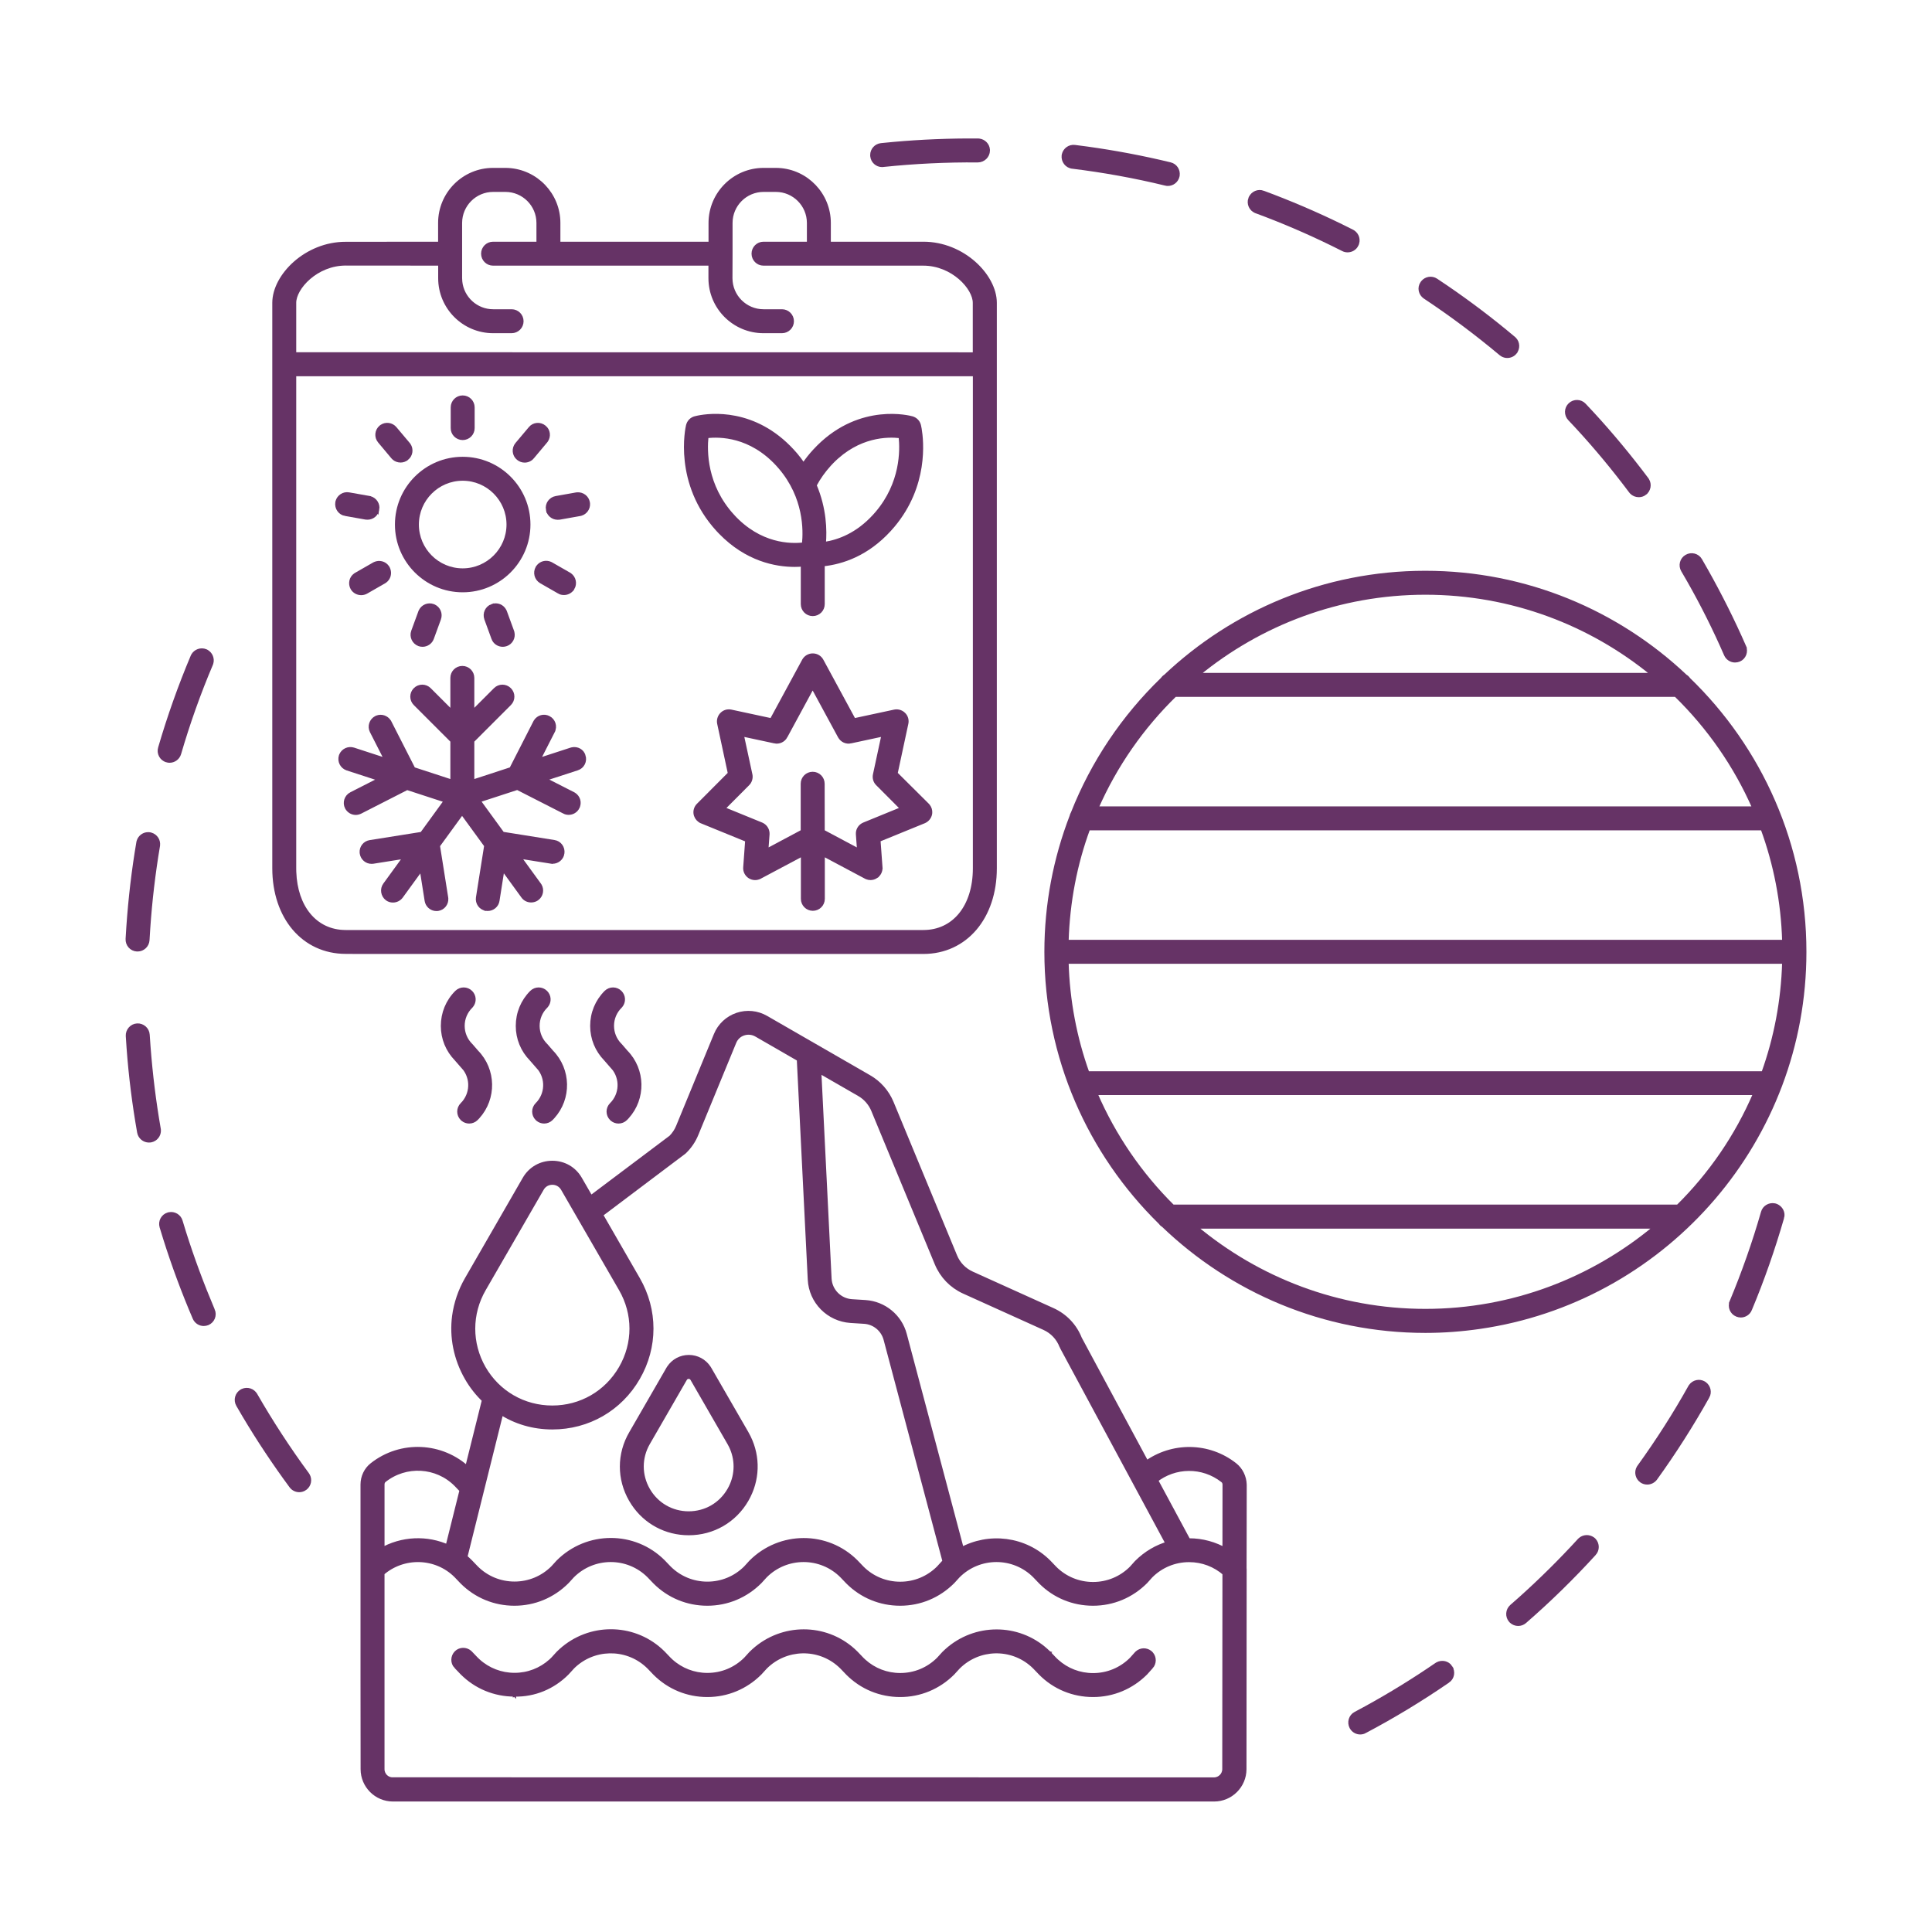 <svg width="150" height="150" viewBox="0 0 150 150" fill="none" xmlns="http://www.w3.org/2000/svg">
<path d="M13.131 94.239C13.53 94.163 13.934 94.395 14.053 94.796L14.321 95.672C14.965 97.714 15.72 99.737 16.552 101.704H16.553C16.734 102.115 16.544 102.589 16.134 102.763L16.13 102.765C16.032 102.802 15.923 102.826 15.818 102.826C15.509 102.826 15.217 102.644 15.084 102.346V102.344C14.219 100.328 13.451 98.257 12.79 96.16L12.514 95.261V95.26C12.388 94.836 12.623 94.386 13.051 94.259L13.131 94.239Z" fill="#663366" stroke="#663366" stroke-width="0.25"/>
<path d="M18.831 107.947C19.208 107.783 19.65 107.922 19.858 108.284H19.859C21.076 110.399 22.426 112.475 23.875 114.443L23.921 114.513C24.132 114.867 24.042 115.326 23.709 115.57L23.709 115.571C23.56 115.681 23.393 115.729 23.228 115.729C22.982 115.728 22.738 115.61 22.581 115.398V115.397C21.279 113.633 20.053 111.788 18.93 109.9L18.456 109.089L18.455 109.088C18.235 108.696 18.368 108.207 18.755 107.985L18.756 107.984L18.831 107.947Z" fill="#663366" stroke="#663366" stroke-width="0.25"/>
<path d="M14.96 50.879C15.156 50.527 15.596 50.364 15.981 50.526H15.982L16.055 50.562C16.384 50.746 16.548 51.14 16.436 51.505L16.408 51.583C15.45 53.837 14.625 56.165 13.94 58.513C13.837 58.867 13.515 59.096 13.168 59.096C13.091 59.096 13.019 59.088 12.938 59.063V59.062C12.512 58.936 12.268 58.486 12.402 58.054C13.103 55.651 13.95 53.261 14.924 50.952L14.925 50.951L14.96 50.879Z" fill="#663366" stroke="#663366" stroke-width="0.25"/>
<path d="M11.56 64.734L11.643 64.745L11.722 64.764C12.11 64.875 12.369 65.259 12.296 65.674L12.297 65.675C11.942 67.781 11.689 69.924 11.542 72.066L11.485 72.984C11.462 73.417 11.107 73.749 10.681 73.749H10.634C10.182 73.725 9.853 73.343 9.876 72.891L9.935 71.951C10.087 69.758 10.343 67.556 10.711 65.4V65.398L10.729 65.319C10.833 64.957 11.176 64.706 11.56 64.734Z" fill="#663366" stroke="#663366" stroke-width="0.25"/>
<path d="M10.648 79.583C11.088 79.559 11.475 79.897 11.499 80.34L11.563 81.258C11.726 83.401 11.99 85.547 12.357 87.642L12.368 87.724C12.399 88.129 12.115 88.5 11.703 88.573L11.692 88.575H11.681C11.667 88.575 11.652 88.576 11.631 88.578C11.612 88.58 11.587 88.582 11.561 88.582C11.181 88.582 10.843 88.306 10.772 87.92V87.919C10.392 85.769 10.114 83.569 9.953 81.375L9.89 80.435C9.867 79.994 10.204 79.607 10.648 79.583Z" fill="#663366" stroke="#663366" stroke-width="0.25"/>
<path d="M111.594 129.17C111.952 128.982 112.411 129.074 112.637 129.421H112.636C112.886 129.789 112.801 130.286 112.429 130.539L112.428 130.538C110.36 131.959 108.198 133.273 105.983 134.441L105.984 134.442C105.87 134.508 105.735 134.539 105.609 134.539C105.36 134.539 105.118 134.424 104.961 134.211L104.899 134.113L104.898 134.111C104.695 133.72 104.834 133.23 105.231 133.023L106.039 132.588C107.919 131.557 109.759 130.423 111.522 129.213L111.524 129.212L111.594 129.17Z" fill="#663366" stroke="#663366" stroke-width="0.25"/>
<path d="M136.846 94.117C136.958 93.716 137.36 93.478 137.759 93.547L137.839 93.564L137.841 93.565L137.918 93.593C138.294 93.746 138.512 94.158 138.392 94.555L138.391 94.554C137.697 96.963 136.863 99.358 135.895 101.668L135.896 101.669C135.77 101.977 135.469 102.166 135.154 102.166C135.048 102.166 134.946 102.142 134.849 102.104L134.847 102.104C134.436 101.937 134.239 101.464 134.413 101.054H134.412C135.349 98.799 136.175 96.465 136.846 94.117Z" fill="#663366" stroke="#663366" stroke-width="0.25"/>
<path d="M131.239 107.598C131.475 107.266 131.927 107.153 132.291 107.36L132.36 107.405C132.692 107.642 132.799 108.094 132.599 108.45L132.598 108.449C131.376 110.632 130.015 112.769 128.546 114.806L128.545 114.807C128.387 115.019 128.136 115.137 127.892 115.137C127.728 115.137 127.562 115.09 127.419 114.986H127.418C127.087 114.743 126.987 114.285 127.192 113.934L127.237 113.865C128.667 111.884 130.004 109.802 131.194 107.668V107.667L131.239 107.598Z" fill="#663366" stroke="#663366" stroke-width="0.25"/>
<path d="M122.661 119.511C122.944 119.26 123.366 119.242 123.677 119.461L123.742 119.511L123.746 119.515L123.802 119.573C124.07 119.877 124.074 120.34 123.793 120.649H123.792C122.104 122.499 120.287 124.275 118.398 125.917L118.397 125.918C118.241 126.051 118.059 126.114 117.87 126.114C117.676 126.114 117.477 126.042 117.325 125.902L117.262 125.838C116.971 125.499 117.01 124.995 117.34 124.703L117.341 124.702L118.029 124.096C119.624 122.666 121.159 121.145 122.602 119.568V119.567L122.661 119.511Z" fill="#663366" stroke="#663366" stroke-width="0.25"/>
<path d="M97.082 15.326C97.262 14.966 97.688 14.779 98.082 14.928L98.082 14.929C100.132 15.688 102.173 16.559 104.149 17.525L104.992 17.945L105.064 17.987C105.41 18.209 105.537 18.648 105.346 19.024L105.347 19.025C105.205 19.31 104.919 19.468 104.628 19.468C104.513 19.468 104.386 19.445 104.265 19.381L103.442 18.971C101.511 18.025 99.524 17.175 97.522 16.436V16.435C97.103 16.284 96.891 15.818 97.048 15.4H97.049L97.082 15.326Z" fill="#663366" stroke="#663366" stroke-width="0.25"/>
<path d="M83.449 11.377L84.381 11.499C86.556 11.8 88.733 12.211 90.859 12.726H90.858C91.267 12.822 91.521 13.211 91.467 13.615L91.451 13.695C91.364 14.068 91.032 14.312 90.67 14.312C90.606 14.312 90.542 14.304 90.48 14.288V14.287C88.113 13.709 85.679 13.271 83.252 12.972V12.971C82.807 12.922 82.503 12.511 82.55 12.081V12.079L82.564 11.998C82.656 11.6 83.034 11.325 83.449 11.377Z" fill="#663366" stroke="#663366" stroke-width="0.25"/>
<path d="M75.939 10.877H75.939L76.02 10.883C76.396 10.927 76.7 11.229 76.732 11.608L76.735 11.69C76.727 12.134 76.363 12.479 75.926 12.486H75.923C73.475 12.466 70.994 12.586 68.573 12.839L68.572 12.837C68.538 12.844 68.51 12.847 68.487 12.847C68.078 12.847 67.731 12.539 67.69 12.122L67.686 12.039C67.684 11.631 67.994 11.282 68.407 11.237H68.408L69.342 11.146C71.525 10.949 73.742 10.859 75.939 10.877Z" fill="#663366" stroke="#663366" stroke-width="0.25"/>
<path d="M110.445 21.904C110.702 21.589 111.162 21.513 111.509 21.742L112.29 22.267C114.103 23.504 115.866 24.841 117.542 26.254L117.603 26.31C117.888 26.597 117.903 27.067 117.639 27.383L117.64 27.384C117.481 27.575 117.251 27.669 117.024 27.669C116.887 27.669 116.75 27.634 116.627 27.562L116.51 27.48C114.635 25.91 112.653 24.427 110.618 23.077V23.076C110.249 22.832 110.144 22.336 110.396 21.971L110.445 21.904Z" fill="#663366" stroke="#663366" stroke-width="0.25"/>
<path d="M130.929 43.188C131.313 42.962 131.809 43.087 132.031 43.475L132.497 44.29C133.573 46.203 134.567 48.187 135.443 50.19H135.442C135.623 50.593 135.442 51.075 135.03 51.249L135.026 51.25C134.927 51.288 134.813 51.312 134.709 51.312C134.4 51.312 134.108 51.13 133.975 50.832V50.83C133.125 48.875 132.158 46.941 131.102 45.085L130.643 44.294C130.415 43.909 130.54 43.411 130.929 43.188Z" fill="#663366" stroke="#663366" stroke-width="0.25"/>
<path d="M121.883 31.398C122.206 31.092 122.717 31.107 123.018 31.431L123.66 32.117C125.146 33.733 126.557 35.439 127.872 37.191L127.917 37.26C128.129 37.608 128.046 38.066 127.714 38.317L127.715 38.318C127.57 38.431 127.395 38.477 127.232 38.477C127.019 38.477 126.804 38.394 126.648 38.23L126.585 38.154C125.305 36.443 123.928 34.779 122.477 33.204L121.851 32.535C121.544 32.212 121.559 31.698 121.883 31.398Z" fill="#663366" stroke="#663366" stroke-width="0.25"/>
<path d="M39.234 13.16L39.447 13.166C41.637 13.277 43.384 15.093 43.384 17.31V18.891H55.135V17.31C55.135 15.022 56.997 13.16 59.285 13.16H60.238L60.45 13.166C62.634 13.277 64.381 15.093 64.381 17.31V18.891H71.692C73.236 18.891 74.627 19.519 75.633 20.406C76.635 21.291 77.269 22.447 77.269 23.514V67.412C77.269 69.319 76.699 70.95 75.715 72.106C74.729 73.264 73.332 73.94 71.693 73.94H27.872L26.84 73.934C25.201 73.933 23.804 73.259 22.818 72.103C21.834 70.947 21.265 69.315 21.265 67.405V23.514C21.265 22.447 21.898 21.291 22.9 20.407C23.906 19.521 25.297 18.894 26.84 18.898L34.139 18.891V17.31C34.139 15.022 35.993 13.16 38.281 13.16H39.234ZM22.874 67.412L22.879 67.688C22.926 69.052 23.323 70.184 23.975 70.987C24.668 71.842 25.656 72.331 26.841 72.331H71.692C72.877 72.331 73.864 71.841 74.558 70.987C75.253 70.131 75.658 68.899 75.658 67.412V29.089H22.874V67.412ZM38.288 14.775C36.891 14.775 35.754 15.913 35.754 17.31V21.601L35.768 21.859C35.898 23.135 36.978 24.135 38.288 24.135H39.721C40.17 24.135 40.525 24.498 40.525 24.939C40.525 25.389 40.162 25.744 39.721 25.744H38.288C36.007 25.744 34.145 23.889 34.145 21.601V20.499L26.84 20.493C25.708 20.493 24.713 20.955 24.001 21.569C23.284 22.188 22.874 22.942 22.874 23.507V27.473L75.651 27.479V23.513C75.651 22.944 75.241 22.192 74.523 21.574C73.811 20.961 72.817 20.5 71.686 20.5H59.278C58.829 20.5 58.474 20.137 58.474 19.695C58.474 19.246 58.837 18.891 59.278 18.891H62.772V17.31C62.772 15.913 61.634 14.775 60.237 14.775H59.284C57.887 14.776 56.751 15.913 56.751 17.31V19.695L56.744 21.602C56.745 22.998 57.882 24.135 59.278 24.135H60.711C61.16 24.135 61.516 24.498 61.516 24.939C61.516 25.389 61.152 25.744 60.711 25.744H59.278C56.991 25.744 55.128 23.889 55.128 21.601V20.5H38.281C37.832 20.5 37.477 20.137 37.477 19.695C37.477 19.246 37.84 18.891 38.281 18.891H41.774V17.31C41.774 15.913 40.638 14.775 39.241 14.775H38.288Z" fill="#663366" stroke="#663366" stroke-width="0.25"/>
<path d="M35.896 51.828C36.346 51.828 36.701 52.191 36.701 52.633V55.256L38.439 53.518C38.754 53.202 39.26 53.202 39.576 53.518C39.891 53.833 39.891 54.338 39.576 54.653L36.701 57.528V60.656L39.672 59.685L41.522 56.06L41.563 55.988C41.785 55.642 42.231 55.514 42.602 55.706H42.603C43.002 55.91 43.161 56.39 42.956 56.786L42.958 56.787L41.841 58.977L44.339 58.164H44.34L44.419 58.144C44.814 58.061 45.225 58.278 45.335 58.67H45.336C45.478 59.094 45.25 59.553 44.823 59.688L44.824 59.688L42.325 60.501L44.515 61.617L44.587 61.658C44.933 61.88 45.06 62.325 44.869 62.696L44.87 62.697C44.727 62.982 44.443 63.14 44.152 63.14C44.036 63.14 43.908 63.116 43.787 63.052V63.051L40.163 61.203L37.19 62.173L39.032 64.704L43.032 65.343H43.031C43.466 65.406 43.764 65.817 43.695 66.256L43.696 66.257C43.64 66.654 43.292 66.937 42.906 66.938C42.877 66.938 42.826 66.937 42.78 66.929V66.93L40.344 66.543L41.886 68.664L41.933 68.733C42.144 69.089 42.045 69.548 41.713 69.792H41.712C41.569 69.896 41.396 69.942 41.24 69.942C40.99 69.942 40.743 69.833 40.584 69.61V69.609L39.042 67.488L38.658 69.924C38.601 70.32 38.253 70.603 37.868 70.603C37.839 70.603 37.789 70.602 37.744 70.594V70.595C37.742 70.595 37.741 70.594 37.74 70.594H37.737V70.593C37.304 70.526 37.007 70.116 37.078 69.678L37.715 65.657L35.876 63.134L34.035 65.664L34.673 69.685L34.682 69.766C34.707 70.169 34.424 70.534 34.01 70.601L33.999 70.603H33.99C33.98 70.603 33.967 70.604 33.948 70.606C33.931 70.607 33.907 70.609 33.883 70.609C33.544 70.609 33.242 70.391 33.129 70.073L33.093 69.931L32.708 67.496L31.166 69.618V69.619C31.008 69.832 30.756 69.949 30.511 69.949C30.389 69.949 30.265 69.923 30.15 69.866L30.039 69.799L30.037 69.798C29.684 69.531 29.603 69.027 29.864 68.671L31.406 66.55L28.972 66.936L28.962 66.938H28.953C28.943 66.938 28.93 66.939 28.911 66.94C28.894 66.942 28.869 66.944 28.845 66.944C28.458 66.944 28.119 66.66 28.056 66.267L28.046 66.186C28.021 65.782 28.305 65.416 28.719 65.35L32.74 64.711L34.58 62.18L31.608 61.21L27.983 63.06L27.979 63.062C27.866 63.114 27.741 63.147 27.62 63.147C27.327 63.147 27.044 62.98 26.902 62.705L26.901 62.704C26.703 62.309 26.862 61.828 27.255 61.624H27.256L29.446 60.508L26.948 59.695L26.947 59.694C26.529 59.552 26.3 59.103 26.434 58.679L26.435 58.676L26.465 58.601C26.633 58.232 27.053 58.039 27.451 58.164H27.452L29.949 58.977L28.834 56.787H28.834C28.636 56.392 28.795 55.911 29.188 55.707L29.19 55.706L29.264 55.673C29.618 55.538 30.02 55.671 30.228 55.989L30.269 56.06L30.27 56.06L32.118 59.685L35.091 60.656V57.529L32.215 54.653C31.9 54.338 31.9 53.833 32.215 53.518C32.531 53.202 33.037 53.202 33.352 53.518L35.091 55.257V52.633C35.091 52.183 35.455 51.828 35.896 51.828Z" fill="#663366" stroke="#663366" stroke-width="0.25"/>
<path d="M35.923 35.59C38.758 35.59 41.059 37.891 41.059 40.726C41.059 43.56 38.758 45.861 35.923 45.861C33.089 45.861 30.788 43.56 30.788 40.726C30.788 37.891 33.089 35.59 35.923 35.59ZM35.923 37.199C33.98 37.199 32.397 38.782 32.397 40.726C32.397 42.669 33.98 44.252 35.923 44.252C37.867 44.252 39.45 42.669 39.45 40.726C39.45 38.782 37.867 37.199 35.923 37.199Z" fill="#663366" stroke="#663366" stroke-width="0.25"/>
<path d="M35.922 30.826C36.372 30.826 36.727 31.189 36.727 31.631V33.236C36.727 33.686 36.364 34.041 35.922 34.041C35.474 34.041 35.11 33.672 35.118 33.234V31.631C35.118 31.181 35.481 30.826 35.922 30.826Z" fill="#663366" stroke="#663366" stroke-width="0.25"/>
<path d="M29.618 33.092C29.954 32.864 30.415 32.926 30.681 33.243L31.714 34.469V34.47L31.764 34.535C31.992 34.872 31.93 35.333 31.612 35.599L31.611 35.598C31.466 35.725 31.278 35.787 31.099 35.787C30.9 35.787 30.699 35.715 30.545 35.569L30.483 35.503L29.451 34.27C29.166 33.931 29.214 33.425 29.552 33.142L29.618 33.092Z" fill="#663366" stroke="#663366" stroke-width="0.25"/>
<path d="M26.176 38.925C26.288 38.536 26.674 38.276 27.089 38.351L28.669 38.63V38.631L28.748 38.649C29.137 38.761 29.397 39.146 29.323 39.562L29.322 39.56C29.258 39.949 28.919 40.224 28.534 40.225C28.495 40.225 28.445 40.224 28.393 40.216H28.391L26.814 39.935V39.937C26.377 39.865 26.087 39.445 26.158 39.007V39.004L26.176 38.925Z" fill="#663366" stroke="#663366" stroke-width="0.25"/>
<path d="M29.1 43.746C29.451 43.592 29.861 43.696 30.084 44.007L30.128 44.077V44.078L30.166 44.152C30.32 44.503 30.216 44.913 29.905 45.136L29.835 45.181L28.443 45.98L28.442 45.98C28.314 46.052 28.173 46.083 28.041 46.083C27.766 46.083 27.491 45.942 27.34 45.688L27.338 45.685C27.134 45.32 27.229 44.866 27.562 44.628L27.632 44.583L29.025 43.784L29.026 43.783L29.1 43.746Z" fill="#663366" stroke="#663366" stroke-width="0.25"/>
<path d="M32.634 47.423C32.816 47.057 33.241 46.878 33.633 47.019L33.709 47.05C34.078 47.226 34.255 47.654 34.116 48.051L34.115 48.052L33.562 49.565C33.444 49.888 33.135 50.093 32.804 50.093C32.709 50.093 32.622 50.077 32.532 50.047L32.527 50.045C32.111 49.888 31.898 49.431 32.047 49.013L32.601 47.5V47.498L32.634 47.423Z" fill="#663366" stroke="#663366" stroke-width="0.25"/>
<path d="M38.205 47.019C38.598 46.871 39.024 47.051 39.205 47.422L39.238 47.499L39.791 49.012V49.013L39.815 49.091C39.914 49.486 39.703 49.904 39.31 50.045L39.307 50.046C39.216 50.076 39.129 50.093 39.034 50.093C38.705 50.093 38.395 49.896 38.276 49.563V49.562L37.724 48.052V48.05C37.575 47.627 37.786 47.168 38.205 47.018V47.019Z" fill="#663366" stroke="#663366" stroke-width="0.25"/>
<path d="M41.752 43.996C41.978 43.687 42.388 43.581 42.735 43.736L42.809 43.774L44.195 44.567L44.197 44.568L44.265 44.613C44.596 44.856 44.694 45.309 44.488 45.671L44.487 45.67C44.343 45.924 44.068 46.073 43.792 46.073C43.658 46.073 43.519 46.051 43.386 45.968V45.967L41.998 45.171L41.997 45.17C41.611 44.942 41.485 44.453 41.706 44.067L41.706 44.065L41.752 43.996Z" fill="#663366" stroke="#663366" stroke-width="0.25"/>
<path d="M44.826 38.348C45.228 38.322 45.6 38.596 45.674 39.011L45.685 39.092C45.715 39.47 45.469 39.819 45.101 39.924L45.02 39.942L43.441 40.223L43.43 40.224H43.419C43.405 40.224 43.39 40.225 43.37 40.227C43.35 40.228 43.324 40.23 43.298 40.23C42.913 40.23 42.574 39.956 42.51 39.567L42.509 39.568C42.43 39.133 42.723 38.715 43.164 38.637L44.743 38.356H44.745L44.826 38.348Z" fill="#663366" stroke="#663366" stroke-width="0.25"/>
<path d="M41.151 33.247C41.43 32.9 41.94 32.864 42.276 33.144H42.277C42.606 33.405 42.659 33.873 42.432 34.209L42.382 34.274L41.349 35.506L41.35 35.507C41.191 35.697 40.961 35.792 40.733 35.792C40.551 35.792 40.369 35.728 40.22 35.602V35.602C39.872 35.322 39.836 34.81 40.118 34.474L41.151 33.247Z" fill="#663366" stroke="#663366" stroke-width="0.25"/>
<path d="M63.103 50.855C63.401 50.856 63.67 51.013 63.812 51.273V51.274L66.313 55.889L69.447 55.216L69.546 55.202C69.778 55.184 70.014 55.27 70.179 55.435L70.249 55.511C70.396 55.696 70.45 55.937 70.402 56.17L70.401 56.171L69.569 60.049L72.02 62.486L72.086 62.56C72.208 62.717 72.271 62.916 72.255 63.114L72.241 63.214C72.186 63.473 72.005 63.693 71.76 63.796L71.759 63.797L68.238 65.234L68.392 67.337H68.391C68.414 67.629 68.272 67.912 68.028 68.069L68.029 68.07C67.896 68.156 67.739 68.204 67.587 68.204C67.487 68.204 67.39 68.186 67.298 68.15L67.209 68.109L63.914 66.355V69.785C63.913 70.234 63.551 70.59 63.11 70.59C62.66 70.59 62.305 70.226 62.305 69.785V66.355L59.01 68.109L59.009 68.108C58.749 68.25 58.435 68.234 58.191 68.077C57.946 67.919 57.803 67.636 57.827 67.344L57.98 65.241L54.459 63.804L54.459 63.803C54.244 63.713 54.079 63.533 54.004 63.315L53.978 63.221C53.922 62.958 54.01 62.682 54.199 62.493L56.635 60.049L55.804 56.171C55.749 55.909 55.835 55.626 56.024 55.437C56.215 55.239 56.492 55.161 56.757 55.216H56.758L59.891 55.889L62.393 51.274V51.273L62.453 51.181C62.605 50.976 62.849 50.855 63.103 50.855ZM61.013 57.19L61.014 57.19C60.848 57.498 60.486 57.672 60.136 57.593V57.592L57.627 57.054L58.294 60.144H58.294L58.308 60.242C58.326 60.475 58.239 60.712 58.074 60.878L58.073 60.877L56.18 62.776L59.126 63.978L59.241 64.037C59.495 64.194 59.643 64.479 59.623 64.782V64.783L59.532 66.009L62.291 64.538V60.85C62.291 60.4 62.655 60.045 63.096 60.045C63.545 60.045 63.901 60.408 63.901 60.849L63.907 64.539L66.665 66.01L66.576 64.783V64.655C66.598 64.357 66.792 64.095 67.073 63.978L70.011 62.776L68.119 60.877V60.876C67.921 60.685 67.844 60.41 67.898 60.145V60.144L68.563 57.054L66.055 57.592L66.056 57.593C65.707 57.672 65.352 57.505 65.179 57.191L65.178 57.19L63.095 53.348L61.013 57.19Z" fill="#663366" stroke="#663366" stroke-width="0.25"/>
<path d="M54.192 32.388C55.13 32.198 58.583 31.773 61.542 34.997L61.809 35.298C62.021 35.549 62.209 35.804 62.383 36.06C62.635 35.689 62.916 35.331 63.225 34.998L63.543 34.667C66.85 31.389 70.632 32.393 70.812 32.443L70.916 32.48C71.148 32.579 71.323 32.784 71.38 33.032L71.432 33.287C71.598 34.251 71.952 37.712 69.359 40.809L69.059 41.151C67.325 43.042 65.415 43.681 63.907 43.844V46.903C63.907 47.353 63.544 47.708 63.102 47.708C62.653 47.708 62.298 47.345 62.298 46.903V43.864C62.123 43.876 61.923 43.89 61.703 43.89C60.226 43.89 57.969 43.463 55.919 41.353L55.721 41.145C52.385 37.505 53.343 33.212 53.386 33.034L53.419 32.929C53.511 32.691 53.705 32.512 53.954 32.443L54.192 32.388ZM60.365 36.08C58.263 33.794 55.896 33.776 54.883 33.895C54.766 34.999 54.741 37.694 56.905 40.056H56.904C59.006 42.342 61.373 42.359 62.387 42.24C62.5 41.17 62.527 38.612 60.567 36.309L60.365 36.08ZM69.893 33.895C68.913 33.78 66.663 33.785 64.618 35.858L64.415 36.073C63.962 36.571 63.584 37.104 63.28 37.675C64.057 39.504 64.084 41.201 63.999 42.199C65.153 42.024 66.563 41.48 67.868 40.056L68.071 39.827C70.032 37.523 70.011 34.969 69.893 33.895Z" fill="#663366" stroke="#663366" stroke-width="0.25"/>
<path d="M110.667 44.44C118.479 44.44 125.589 47.501 130.867 52.487C130.97 52.544 131.054 52.629 131.117 52.724C136.667 58.089 140.125 65.595 140.125 73.903C140.125 88.482 129.478 100.615 115.55 102.95L114.884 103.054C113.505 103.254 112.1 103.362 110.668 103.362C102.767 103.362 95.59 100.232 90.298 95.15C90.19 95.088 90.111 95.003 90.05 94.917C84.6 89.57 81.21 82.124 81.21 73.903C81.21 70.196 81.906 66.649 83.164 63.377C83.186 63.283 83.219 63.193 83.268 63.113C84.826 59.166 87.217 55.632 90.215 52.731C90.28 52.635 90.365 52.549 90.466 52.488C95.731 47.514 102.828 44.446 110.627 44.44H110.667ZM92.847 95.266C97.679 99.3 103.892 101.746 110.667 101.746C117.442 101.746 123.654 99.3 128.487 95.266H92.847ZM85.085 84.897C86.508 88.189 88.55 91.16 91.062 93.649H130.266C132.782 91.161 134.822 88.198 136.237 84.897H85.085ZM82.843 74.702C82.927 77.704 83.485 80.597 84.454 83.295H136.879C137.848 80.597 138.406 77.71 138.49 74.702H82.843ZM84.514 64.341C83.505 67.079 82.934 70.024 82.843 73.093H138.491C138.406 70.025 137.822 67.079 136.819 64.341H84.514ZM91.233 53.98C88.688 56.463 86.615 59.428 85.165 62.731H136.168C134.718 59.428 132.645 56.463 130.1 53.98H91.233ZM110.666 46.05C103.978 46.05 97.834 48.429 93.029 52.37H128.303C123.498 48.423 117.354 46.05 110.666 46.05Z" fill="#663366" stroke="#663366" stroke-width="0.25"/>
<mask id="path-31-outside-1_259_1894" maskUnits="userSpaceOnUse" x="27.24" y="77.734" width="70" height="63" fill="black">
<rect fill="white" x="27.24" y="77.734" width="70" height="63"/>
<path d="M95.834 113.812C93.815 112.213 91.016 112.206 88.991 113.685L83.76 103.963C83.374 102.984 82.641 102.217 81.681 101.784L75.431 98.959C74.811 98.679 74.331 98.186 74.071 97.553L69.14 85.639C68.8 84.826 68.201 84.139 67.434 83.7L59.432 79.089C58.772 78.709 57.979 78.629 57.253 78.876C56.533 79.122 55.947 79.668 55.66 80.375L52.728 87.498C52.595 87.825 52.402 88.111 52.155 88.364L45.845 93.109L44.952 91.563C44.519 90.81 43.746 90.37 42.88 90.37C42.014 90.37 41.24 90.816 40.807 91.563L36.316 99.359C35.803 100.252 35.483 101.211 35.35 102.184C35.137 103.803 35.463 105.463 36.316 106.949C36.69 107.602 37.149 108.175 37.676 108.674L36.316 114.132C34.284 112.213 31.139 112.059 28.933 113.805C28.5 114.145 28.24 114.685 28.24 115.258V130.277L28.247 137.36C28.247 138.6 29.26 139.619 30.506 139.619H94.269C95.508 139.619 96.521 138.606 96.527 137.367L96.541 121.828C96.541 121.808 96.534 121.788 96.534 121.761L96.541 119.049L96.547 115.271C96.527 114.698 96.267 114.158 95.834 113.812ZM29.779 114.865C31.485 113.512 33.937 113.652 35.469 115.191L35.936 115.678L34.81 120.195C33.15 119.429 31.205 119.516 29.605 120.442V115.251C29.605 115.098 29.666 114.951 29.779 114.865ZM37.495 100.038L41.993 92.249C42.179 91.922 42.513 91.736 42.886 91.736C43.259 91.736 43.592 91.929 43.779 92.249L48.276 100.038C49.403 101.984 49.403 104.316 48.276 106.262C47.15 108.208 45.131 109.374 42.879 109.374C40.627 109.374 38.608 108.208 37.481 106.262C36.369 104.316 36.369 101.984 37.495 100.038ZM42.886 110.733C45.631 110.733 48.083 109.321 49.456 106.942C50.829 104.569 50.829 101.731 49.456 99.352L46.538 94.288L53.014 89.41C53.034 89.39 53.054 89.377 53.081 89.357C53.481 88.97 53.787 88.517 53.994 88.004L56.926 80.881C57.066 80.534 57.346 80.268 57.699 80.154C58.052 80.034 58.438 80.074 58.758 80.254L62.11 82.187L62.963 99.332C63.043 101.011 64.369 102.351 66.041 102.464L67.101 102.531C67.934 102.584 68.633 103.164 68.847 103.97L73.438 121.255C73.411 121.282 73.371 121.308 73.344 121.342L72.931 121.795C72.118 122.608 71.039 123.054 69.893 123.054C68.747 123.054 67.667 122.608 66.861 121.802L66.395 121.315C64.189 119.109 60.604 119.109 58.372 121.335L57.959 121.788C57.146 122.601 56.066 123.048 54.92 123.048C53.774 123.048 52.695 122.601 51.889 121.795L51.422 121.308C49.217 119.103 45.625 119.103 43.399 121.328L42.986 121.782C42.173 122.595 41.094 123.041 39.948 123.041C38.802 123.041 37.722 122.594 36.916 121.788L36.45 121.302C36.316 121.169 36.17 121.035 36.03 120.915L38.862 109.554C40.035 110.327 41.42 110.733 42.886 110.733ZM67.88 86.159L72.811 98.073C73.204 99.019 73.93 99.772 74.863 100.199L81.113 103.024C81.76 103.317 82.246 103.837 82.499 104.497C82.506 104.523 82.519 104.55 82.539 104.577L90.789 119.903C89.862 120.162 89.016 120.656 88.303 121.369L87.903 121.815C87.091 122.628 86.011 123.074 84.865 123.074C83.719 123.074 82.639 122.628 81.833 121.822L81.367 121.335C79.548 119.516 76.776 119.203 74.617 120.402L70.159 103.63C69.799 102.264 68.6 101.278 67.187 101.185L66.127 101.118C65.141 101.052 64.368 100.259 64.315 99.279L63.509 83.007L66.76 84.879C67.26 85.166 67.66 85.626 67.88 86.159ZM95.166 115.264L95.16 120.448C94.307 119.955 93.341 119.682 92.321 119.682C92.288 119.682 92.248 119.689 92.215 119.689L89.636 114.897C91.182 113.658 93.401 113.625 94.987 114.877C95.1 114.964 95.166 115.104 95.166 115.264ZM29.604 137.36V122.1C31.29 120.614 33.875 120.674 35.475 122.28L35.941 122.767C37.014 123.84 38.433 124.419 39.939 124.419C41.452 124.419 42.871 123.833 43.964 122.74L44.377 122.287C46.056 120.608 48.775 120.608 50.447 122.28L50.914 122.767C51.987 123.84 53.406 124.419 54.912 124.419C56.425 124.419 57.844 123.833 58.937 122.74L59.35 122.287C61.029 120.608 63.748 120.608 65.42 122.28L65.887 122.767C66.96 123.84 68.379 124.419 69.885 124.419C71.398 124.419 72.817 123.833 73.91 122.74L74.323 122.287C76.002 120.608 78.721 120.608 80.393 122.28L80.86 122.767C81.926 123.84 83.352 124.419 84.858 124.419C86.371 124.419 87.79 123.833 88.883 122.74L89.282 122.294C90.096 121.481 91.175 121.034 92.321 121.034C93.38 121.034 94.373 121.414 95.16 122.107L95.146 137.353C95.146 137.846 94.746 138.246 94.253 138.246L30.497 138.239C30.004 138.253 29.604 137.853 29.604 137.36Z"/>
</mask>
<path d="M95.834 113.812C93.815 112.213 91.016 112.206 88.991 113.685L83.76 103.963C83.374 102.984 82.641 102.217 81.681 101.784L75.431 98.959C74.811 98.679 74.331 98.186 74.071 97.553L69.14 85.639C68.8 84.826 68.201 84.139 67.434 83.7L59.432 79.089C58.772 78.709 57.979 78.629 57.253 78.876C56.533 79.122 55.947 79.668 55.66 80.375L52.728 87.498C52.595 87.825 52.402 88.111 52.155 88.364L45.845 93.109L44.952 91.563C44.519 90.81 43.746 90.37 42.88 90.37C42.014 90.37 41.24 90.816 40.807 91.563L36.316 99.359C35.803 100.252 35.483 101.211 35.35 102.184C35.137 103.803 35.463 105.463 36.316 106.949C36.69 107.602 37.149 108.175 37.676 108.674L36.316 114.132C34.284 112.213 31.139 112.059 28.933 113.805C28.5 114.145 28.24 114.685 28.24 115.258V130.277L28.247 137.36C28.247 138.6 29.26 139.619 30.506 139.619H94.269C95.508 139.619 96.521 138.606 96.527 137.367L96.541 121.828C96.541 121.808 96.534 121.788 96.534 121.761L96.541 119.049L96.547 115.271C96.527 114.698 96.267 114.158 95.834 113.812ZM29.779 114.865C31.485 113.512 33.937 113.652 35.469 115.191L35.936 115.678L34.81 120.195C33.15 119.429 31.205 119.516 29.605 120.442V115.251C29.605 115.098 29.666 114.951 29.779 114.865ZM37.495 100.038L41.993 92.249C42.179 91.922 42.513 91.736 42.886 91.736C43.259 91.736 43.592 91.929 43.779 92.249L48.276 100.038C49.403 101.984 49.403 104.316 48.276 106.262C47.15 108.208 45.131 109.374 42.879 109.374C40.627 109.374 38.608 108.208 37.481 106.262C36.369 104.316 36.369 101.984 37.495 100.038ZM42.886 110.733C45.631 110.733 48.083 109.321 49.456 106.942C50.829 104.569 50.829 101.731 49.456 99.352L46.538 94.288L53.014 89.41C53.034 89.39 53.054 89.377 53.081 89.357C53.481 88.97 53.787 88.517 53.994 88.004L56.926 80.881C57.066 80.534 57.346 80.268 57.699 80.154C58.052 80.034 58.438 80.074 58.758 80.254L62.11 82.187L62.963 99.332C63.043 101.011 64.369 102.351 66.041 102.464L67.101 102.531C67.934 102.584 68.633 103.164 68.847 103.97L73.438 121.255C73.411 121.282 73.371 121.308 73.344 121.342L72.931 121.795C72.118 122.608 71.039 123.054 69.893 123.054C68.747 123.054 67.667 122.608 66.861 121.802L66.395 121.315C64.189 119.109 60.604 119.109 58.372 121.335L57.959 121.788C57.146 122.601 56.066 123.048 54.92 123.048C53.774 123.048 52.695 122.601 51.889 121.795L51.422 121.308C49.217 119.103 45.625 119.103 43.399 121.328L42.986 121.782C42.173 122.595 41.094 123.041 39.948 123.041C38.802 123.041 37.722 122.594 36.916 121.788L36.45 121.302C36.316 121.169 36.17 121.035 36.03 120.915L38.862 109.554C40.035 110.327 41.42 110.733 42.886 110.733ZM67.88 86.159L72.811 98.073C73.204 99.019 73.93 99.772 74.863 100.199L81.113 103.024C81.76 103.317 82.246 103.837 82.499 104.497C82.506 104.523 82.519 104.55 82.539 104.577L90.789 119.903C89.862 120.162 89.016 120.656 88.303 121.369L87.903 121.815C87.091 122.628 86.011 123.074 84.865 123.074C83.719 123.074 82.639 122.628 81.833 121.822L81.367 121.335C79.548 119.516 76.776 119.203 74.617 120.402L70.159 103.63C69.799 102.264 68.6 101.278 67.187 101.185L66.127 101.118C65.141 101.052 64.368 100.259 64.315 99.279L63.509 83.007L66.76 84.879C67.26 85.166 67.66 85.626 67.88 86.159ZM95.166 115.264L95.16 120.448C94.307 119.955 93.341 119.682 92.321 119.682C92.288 119.682 92.248 119.689 92.215 119.689L89.636 114.897C91.182 113.658 93.401 113.625 94.987 114.877C95.1 114.964 95.166 115.104 95.166 115.264ZM29.604 137.36V122.1C31.29 120.614 33.875 120.674 35.475 122.28L35.941 122.767C37.014 123.84 38.433 124.419 39.939 124.419C41.452 124.419 42.871 123.833 43.964 122.74L44.377 122.287C46.056 120.608 48.775 120.608 50.447 122.28L50.914 122.767C51.987 123.84 53.406 124.419 54.912 124.419C56.425 124.419 57.844 123.833 58.937 122.74L59.35 122.287C61.029 120.608 63.748 120.608 65.42 122.28L65.887 122.767C66.96 123.84 68.379 124.419 69.885 124.419C71.398 124.419 72.817 123.833 73.91 122.74L74.323 122.287C76.002 120.608 78.721 120.608 80.393 122.28L80.86 122.767C81.926 123.84 83.352 124.419 84.858 124.419C86.371 124.419 87.79 123.833 88.883 122.74L89.282 122.294C90.096 121.481 91.175 121.034 92.321 121.034C93.38 121.034 94.373 121.414 95.16 122.107L95.146 137.353C95.146 137.846 94.746 138.246 94.253 138.246L30.497 138.239C30.004 138.253 29.604 137.853 29.604 137.36Z" fill="#663366"/>
<path d="M95.834 113.812C93.815 112.213 91.016 112.206 88.991 113.685L83.76 103.963C83.374 102.984 82.641 102.217 81.681 101.784L75.431 98.959C74.811 98.679 74.331 98.186 74.071 97.553L69.14 85.639C68.8 84.826 68.201 84.139 67.434 83.7L59.432 79.089C58.772 78.709 57.979 78.629 57.253 78.876C56.533 79.122 55.947 79.668 55.66 80.375L52.728 87.498C52.595 87.825 52.402 88.111 52.155 88.364L45.845 93.109L44.952 91.563C44.519 90.81 43.746 90.37 42.88 90.37C42.014 90.37 41.24 90.816 40.807 91.563L36.316 99.359C35.803 100.252 35.483 101.211 35.35 102.184C35.137 103.803 35.463 105.463 36.316 106.949C36.69 107.602 37.149 108.175 37.676 108.674L36.316 114.132C34.284 112.213 31.139 112.059 28.933 113.805C28.5 114.145 28.24 114.685 28.24 115.258V130.277L28.247 137.36C28.247 138.6 29.26 139.619 30.506 139.619H94.269C95.508 139.619 96.521 138.606 96.527 137.367L96.541 121.828C96.541 121.808 96.534 121.788 96.534 121.761L96.541 119.049L96.547 115.271C96.527 114.698 96.267 114.158 95.834 113.812ZM29.779 114.865C31.485 113.512 33.937 113.652 35.469 115.191L35.936 115.678L34.81 120.195C33.15 119.429 31.205 119.516 29.605 120.442V115.251C29.605 115.098 29.666 114.951 29.779 114.865ZM37.495 100.038L41.993 92.249C42.179 91.922 42.513 91.736 42.886 91.736C43.259 91.736 43.592 91.929 43.779 92.249L48.276 100.038C49.403 101.984 49.403 104.316 48.276 106.262C47.15 108.208 45.131 109.374 42.879 109.374C40.627 109.374 38.608 108.208 37.481 106.262C36.369 104.316 36.369 101.984 37.495 100.038ZM42.886 110.733C45.631 110.733 48.083 109.321 49.456 106.942C50.829 104.569 50.829 101.731 49.456 99.352L46.538 94.288L53.014 89.41C53.034 89.39 53.054 89.377 53.081 89.357C53.481 88.97 53.787 88.517 53.994 88.004L56.926 80.881C57.066 80.534 57.346 80.268 57.699 80.154C58.052 80.034 58.438 80.074 58.758 80.254L62.11 82.187L62.963 99.332C63.043 101.011 64.369 102.351 66.041 102.464L67.101 102.531C67.934 102.584 68.633 103.164 68.847 103.97L73.438 121.255C73.411 121.282 73.371 121.308 73.344 121.342L72.931 121.795C72.118 122.608 71.039 123.054 69.893 123.054C68.747 123.054 67.667 122.608 66.861 121.802L66.395 121.315C64.189 119.109 60.604 119.109 58.372 121.335L57.959 121.788C57.146 122.601 56.066 123.048 54.92 123.048C53.774 123.048 52.695 122.601 51.889 121.795L51.422 121.308C49.217 119.103 45.625 119.103 43.399 121.328L42.986 121.782C42.173 122.595 41.094 123.041 39.948 123.041C38.802 123.041 37.722 122.594 36.916 121.788L36.45 121.302C36.316 121.169 36.17 121.035 36.03 120.915L38.862 109.554C40.035 110.327 41.42 110.733 42.886 110.733ZM67.88 86.159L72.811 98.073C73.204 99.019 73.93 99.772 74.863 100.199L81.113 103.024C81.76 103.317 82.246 103.837 82.499 104.497C82.506 104.523 82.519 104.55 82.539 104.577L90.789 119.903C89.862 120.162 89.016 120.656 88.303 121.369L87.903 121.815C87.091 122.628 86.011 123.074 84.865 123.074C83.719 123.074 82.639 122.628 81.833 121.822L81.367 121.335C79.548 119.516 76.776 119.203 74.617 120.402L70.159 103.63C69.799 102.264 68.6 101.278 67.187 101.185L66.127 101.118C65.141 101.052 64.368 100.259 64.315 99.279L63.509 83.007L66.76 84.879C67.26 85.166 67.66 85.626 67.88 86.159ZM95.166 115.264L95.16 120.448C94.307 119.955 93.341 119.682 92.321 119.682C92.288 119.682 92.248 119.689 92.215 119.689L89.636 114.897C91.182 113.658 93.401 113.625 94.987 114.877C95.1 114.964 95.166 115.104 95.166 115.264ZM29.604 137.36V122.1C31.29 120.614 33.875 120.674 35.475 122.28L35.941 122.767C37.014 123.84 38.433 124.419 39.939 124.419C41.452 124.419 42.871 123.833 43.964 122.74L44.377 122.287C46.056 120.608 48.775 120.608 50.447 122.28L50.914 122.767C51.987 123.84 53.406 124.419 54.912 124.419C56.425 124.419 57.844 123.833 58.937 122.74L59.35 122.287C61.029 120.608 63.748 120.608 65.42 122.28L65.887 122.767C66.96 123.84 68.379 124.419 69.885 124.419C71.398 124.419 72.817 123.833 73.91 122.74L74.323 122.287C76.002 120.608 78.721 120.608 80.393 122.28L80.86 122.767C81.926 123.84 83.352 124.419 84.858 124.419C86.371 124.419 87.79 123.833 88.883 122.74L89.282 122.294C90.096 121.481 91.175 121.034 92.321 121.034C93.38 121.034 94.373 121.414 95.16 122.107L95.146 137.353C95.146 137.846 94.746 138.246 94.253 138.246L30.497 138.239C30.004 138.253 29.604 137.853 29.604 137.36Z" stroke="#663366" stroke-width="0.5" mask="url(#path-31-outside-1_259_1894)"/>
<path d="M43.53 128.121C45.741 126.122 49.102 126.121 51.296 128.103L51.512 128.308L51.514 128.31L51.978 128.794L52.128 128.937C52.892 129.629 53.878 130.01 54.921 130.01C56.034 130.01 57.082 129.577 57.872 128.787L58.281 128.338L58.285 128.334L58.503 128.128C60.72 126.129 64.075 126.128 66.269 128.109L66.485 128.314L66.487 128.316L66.951 128.801L67.101 128.943C67.865 129.636 68.851 130.017 69.894 130.017C71.007 130.017 72.055 129.583 72.844 128.794L73.253 128.345L73.257 128.341L73.475 128.135C75.686 126.136 79.047 126.134 81.242 128.116L81.457 128.321L81.46 128.322L81.378 128.399L81.376 128.401L81.46 128.323L81.923 128.808L82.074 128.95C82.838 129.643 83.823 130.023 84.867 130.023C85.978 130.023 87.026 129.591 87.815 128.803L88.212 128.359L88.213 128.357L88.272 128.301C88.555 128.05 88.978 128.031 89.285 128.258L89.349 128.31L89.35 128.311L89.407 128.369C89.675 128.673 89.678 129.136 89.398 129.446L89.397 129.445L88.978 129.912L88.973 129.917C87.857 131.033 86.406 131.633 84.86 131.633C83.321 131.633 81.863 131.04 80.773 129.943L80.772 129.941L80.307 129.457L80.152 129.31C78.519 127.835 75.993 127.884 74.414 129.464L74.004 129.913L74.001 129.917C72.885 131.033 71.433 131.633 69.887 131.633C68.348 131.633 66.897 131.04 65.8 129.943L65.799 129.941L65.335 129.457L65.179 129.31C63.547 127.835 61.02 127.884 59.441 129.464L59.032 129.913L59.028 129.917C57.912 131.033 56.461 131.633 54.915 131.633C53.376 131.633 51.924 131.04 50.828 129.943L50.826 129.941L50.362 129.457L50.206 129.31C48.575 127.836 46.051 127.883 44.471 129.459L44.472 129.46L44.058 129.913L44.055 129.917C42.946 131.033 41.49 131.632 39.943 131.599V131.6L39.942 131.599L39.94 131.6V131.599C38.402 131.598 36.952 131.006 35.856 129.91L35.854 129.908L35.388 129.422V129.423C35.078 129.105 35.097 128.592 35.411 128.286C35.709 127.996 36.178 127.993 36.488 128.253L36.547 128.309L36.548 128.31L37.005 128.787L37.156 128.93C37.92 129.622 38.906 130.003 39.95 130.003C40.993 130.003 41.979 129.623 42.748 128.925L42.899 128.78L43.308 128.332L43.312 128.327L43.53 128.121Z" fill="#663366" stroke="#663366" stroke-width="0.25"/>
<path d="M35.434 77.025C35.749 76.71 36.254 76.71 36.569 77.025C36.865 77.321 36.884 77.784 36.625 78.101L36.569 78.162C36.173 78.559 35.953 79.087 35.953 79.647C35.953 80.206 36.173 80.734 36.569 81.13C36.584 81.142 36.596 81.156 36.607 81.171H36.609L37.023 81.65C38.4 83.054 38.434 85.287 37.127 86.733L36.996 86.871C36.839 87.028 36.633 87.107 36.428 87.107C36.248 87.107 36.068 87.047 35.921 86.927L35.859 86.871C35.544 86.556 35.545 86.051 35.859 85.735L36.005 85.575C36.681 84.747 36.632 83.532 35.859 82.76V82.759C35.845 82.747 35.831 82.734 35.82 82.719V82.72L35.414 82.254V82.253C34.729 81.551 34.351 80.636 34.351 79.652C34.351 78.66 34.73 77.729 35.434 77.025Z" fill="#663366" stroke="#663366" stroke-width="0.25"/>
<path d="M41.252 77.025C41.568 76.71 42.073 76.71 42.388 77.025C42.684 77.321 42.703 77.784 42.444 78.101L42.388 78.162C41.992 78.559 41.772 79.081 41.772 79.647C41.772 80.206 41.992 80.734 42.388 81.13C42.403 81.142 42.415 81.156 42.426 81.171H42.428L42.841 81.65C44.218 83.054 44.253 85.287 42.946 86.733L42.815 86.871C42.658 87.028 42.452 87.107 42.247 87.107C42.067 87.107 41.887 87.047 41.74 86.927L41.678 86.871C41.363 86.556 41.363 86.051 41.678 85.735L41.824 85.575C42.5 84.747 42.451 83.532 41.678 82.76V82.759C41.663 82.747 41.65 82.734 41.639 82.719V82.72L41.233 82.254V82.253C40.547 81.551 40.169 80.636 40.169 79.652C40.169 78.66 40.549 77.729 41.252 77.025Z" fill="#663366" stroke="#663366" stroke-width="0.25"/>
<path d="M47.028 77.025C47.344 76.71 47.849 76.71 48.164 77.025C48.46 77.321 48.478 77.784 48.22 78.101L48.164 78.162C47.768 78.559 47.548 79.081 47.548 79.647C47.548 80.206 47.768 80.734 48.164 81.13C48.179 81.142 48.191 81.156 48.202 81.171H48.204L48.617 81.65C49.994 83.054 50.029 85.287 48.722 86.733L48.591 86.871C48.433 87.028 48.228 87.107 48.023 87.107C47.843 87.107 47.663 87.047 47.516 86.927L47.454 86.871C47.139 86.556 47.139 86.051 47.454 85.735L47.6 85.575C48.276 84.747 48.227 83.532 47.454 82.76V82.759C47.439 82.747 47.426 82.734 47.415 82.719V82.72L47.009 82.254V82.253C46.323 81.551 45.945 80.636 45.945 79.652C45.945 78.66 46.325 77.729 47.028 77.025Z" fill="#663366" stroke="#663366" stroke-width="0.25"/>
<path d="M53.48 105.322C54.122 105.322 54.703 105.636 55.055 106.163L55.122 106.271V106.271L57.994 111.249L58.159 111.559C58.932 113.123 58.877 114.936 57.994 116.465C57.052 118.096 55.358 119.072 53.475 119.072C51.702 119.072 50.108 118.214 49.14 116.763L48.955 116.465C48.013 114.834 48.013 112.88 48.969 111.248L51.84 106.271V106.271L51.907 106.163C52.259 105.636 52.839 105.322 53.48 105.322ZM53.468 106.932C53.412 106.932 53.29 106.947 53.217 107.075L53.216 107.076L50.344 112.054C49.693 113.181 49.694 114.533 50.345 115.66C50.995 116.787 52.166 117.463 53.468 117.463C54.776 117.463 55.94 116.787 56.591 115.66L56.706 115.446C57.204 114.437 57.204 113.277 56.706 112.268L56.591 112.054L53.72 107.076L53.719 107.075C53.645 106.947 53.524 106.932 53.468 106.932Z" fill="#663366" stroke="#663366" stroke-width="0.25"/>
</svg>
